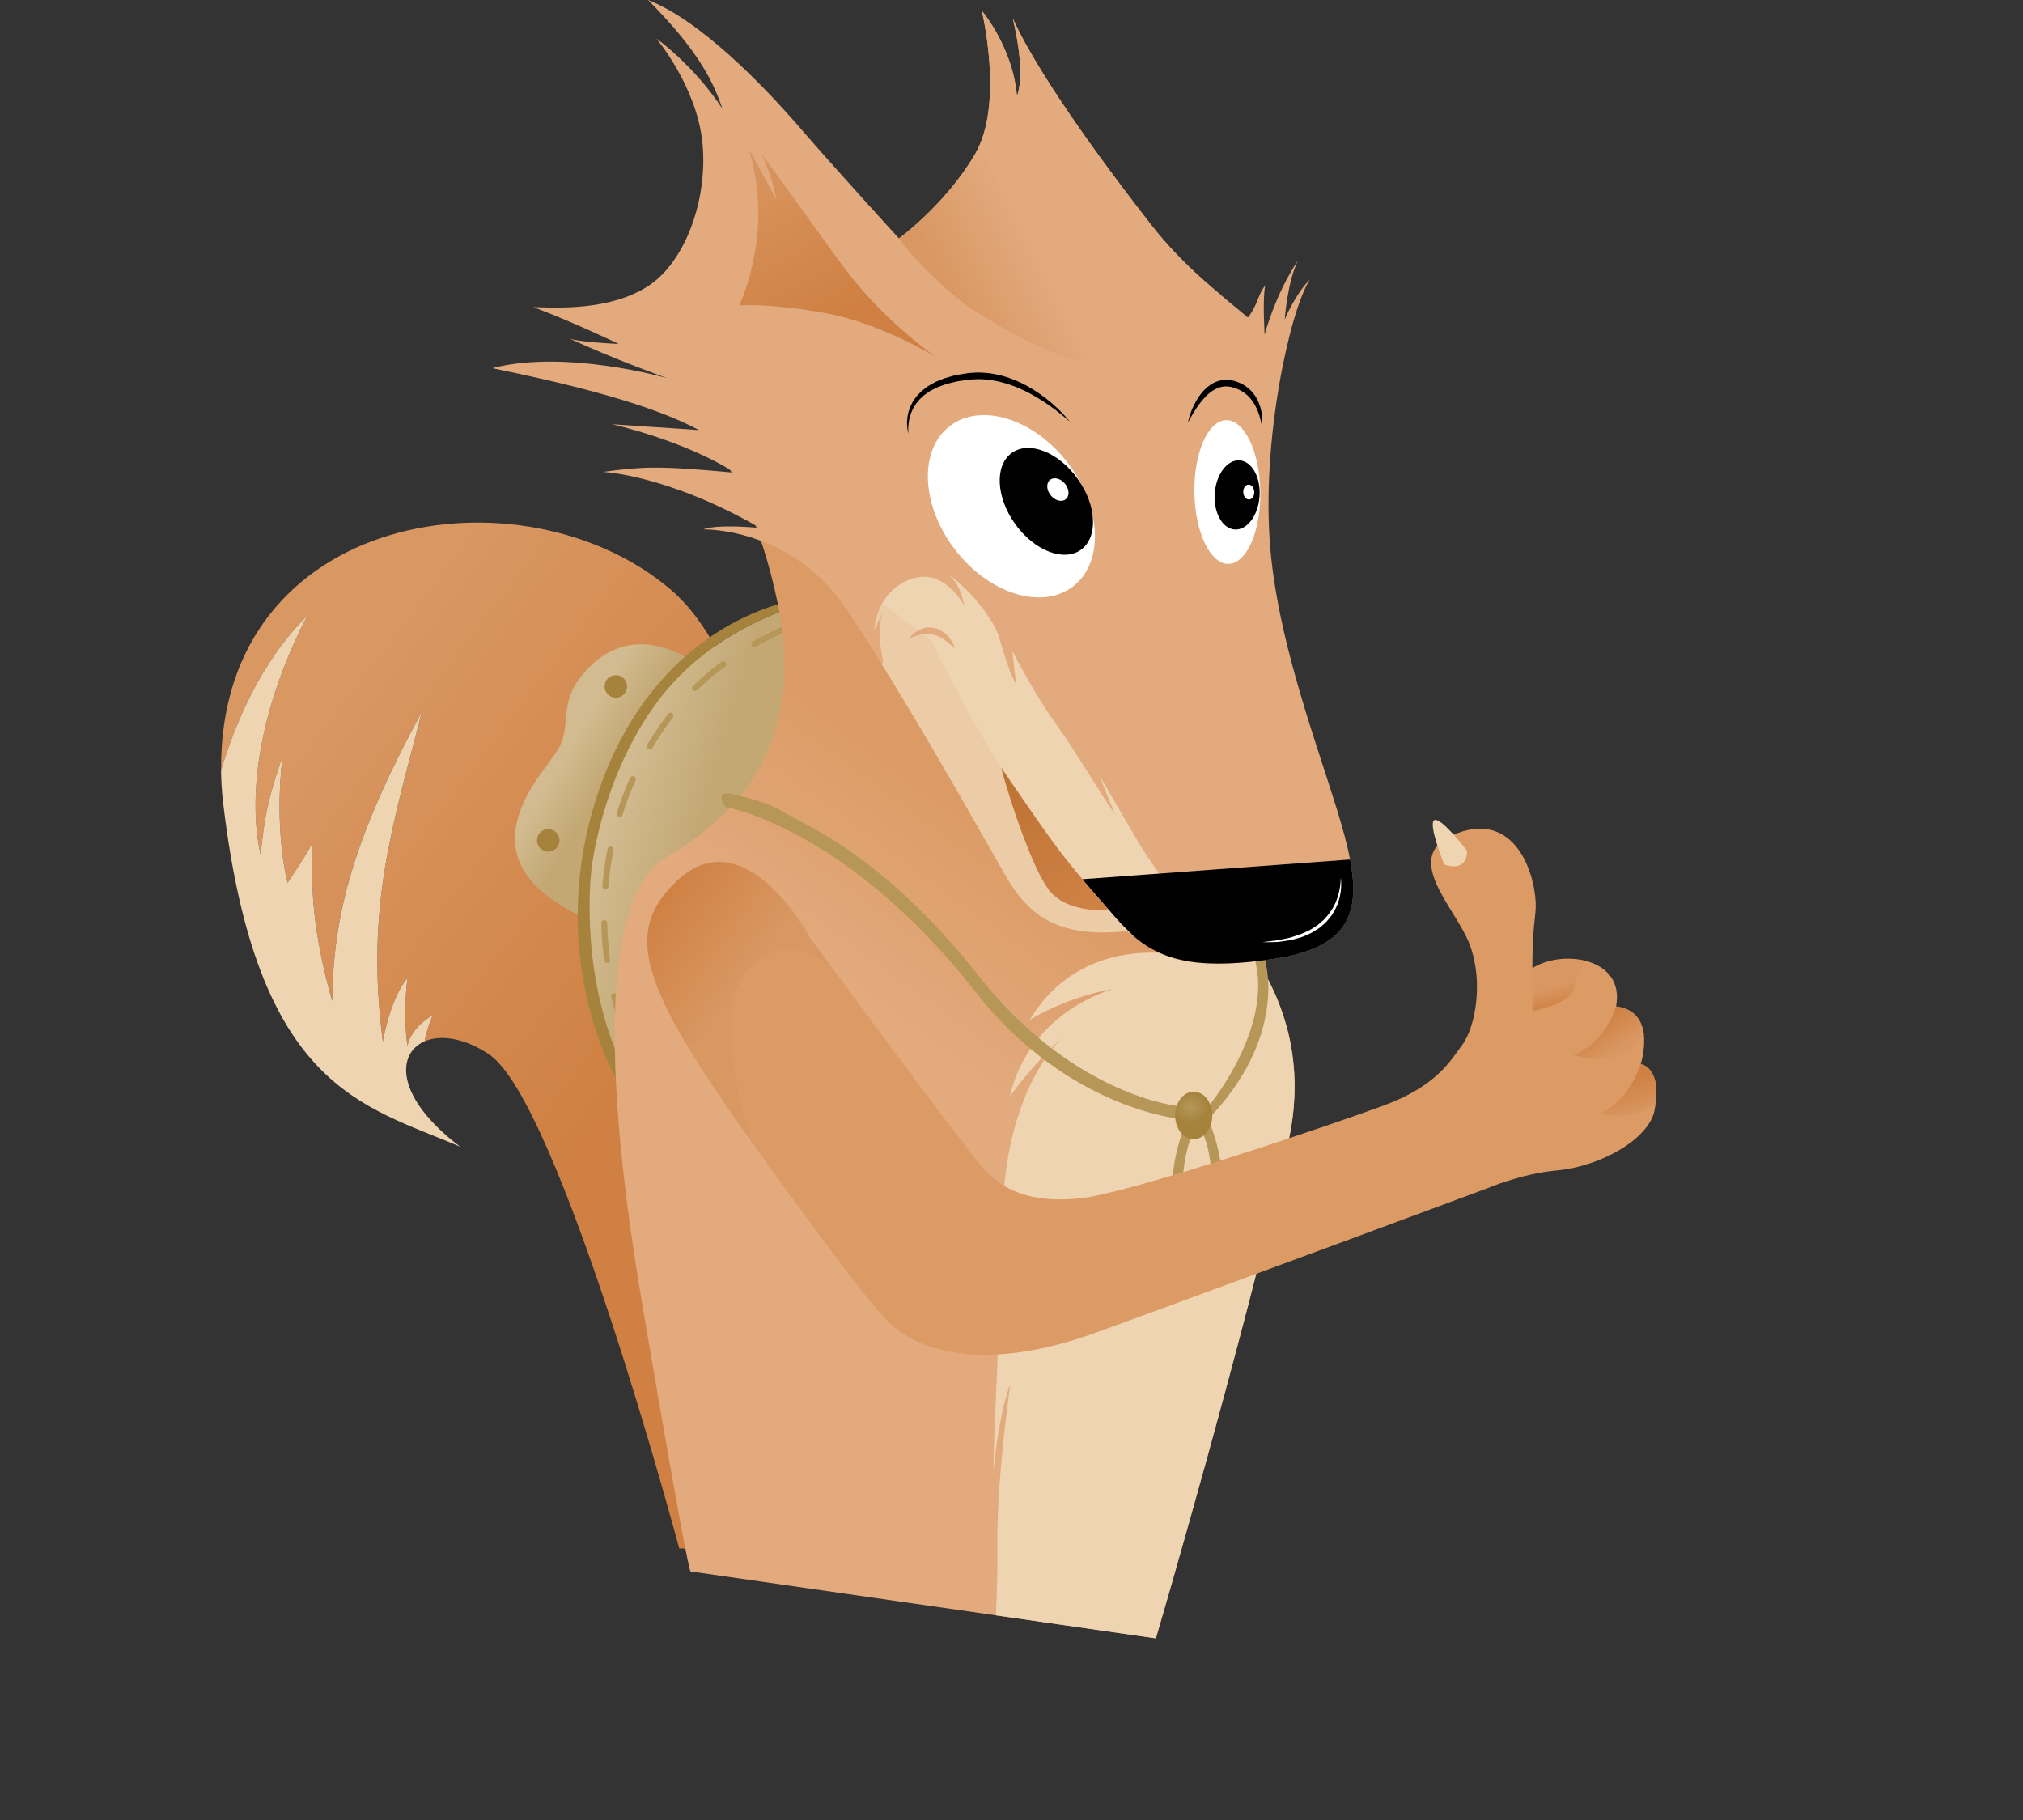 <?xml version="1.0" encoding="utf-8"?>
<!-- Generator: Adobe Illustrator 16.0.0, SVG Export Plug-In . SVG Version: 6.00 Build 0)  -->
<!DOCTYPE svg PUBLIC "-//W3C//DTD SVG 1.1//EN" "http://www.w3.org/Graphics/SVG/1.1/DTD/svg11.dtd">
<svg version="1.1" id="Calque_10" xmlns="http://www.w3.org/2000/svg" xmlns:xlink="http://www.w3.org/1999/xlink" x="0px" y="0px"
	 width="337.667px" height="303.816px" viewBox="0 0 337.667 303.816" enable-background="new 0 0 337.667 303.816"
	 xml:space="preserve">
<rect x="0" y="0" width="337.667" height="303.816" fill="#333333" stroke="none"/>
<g>
	
		<linearGradient id="SVGID_1_" gradientUnits="userSpaceOnUse" x1="-506.127" y1="1510.919" x2="-565.342" y2="1458.406" gradientTransform="matrix(-0.997 0.072 -0.072 -0.997 -349.43 1671.13)">
		<stop  offset="0.007" style="stop-color:#D99762"/>
		<stop  offset="1" style="stop-color:#CF8042"/>
	</linearGradient>
	<path fill="url(#SVGID_1_)" d="M68.003,174.547c-0.812-5.83,0.028-11.314,0.028-11.314s-2.673,2.749-4.125,10.62
		c-2.97-22.707,1.766-36.358,6.507-55.033c-11.595,21.293-14.794,34.108-14.974,48.251c-3.267-11.648-3.568-19.023-3.294-26.387
		c-0.821,1.759-4.154,6.66-4.154,6.66s-2.315-8.592-0.824-21.144c-1.659,5.026-2.913,8.363-3.662,16.477
		c-2.056-9.128-0.717-23.421,7.804-39.939c-7.877,7.753-12.195,18.414-14.408,25.835c-0.365-43.521,50.506-51.128,75.091-30.137
		c30.942,26.419,21.927,159.688,21.927,159.688l-1.361,0.307l-19.179,0.023c0,0-19.932-74.532-31.738-82.468
		c-4.203-2.824-8.168-3.308-10.77-2.182c0.502-2.486,1.352-4.357,1.352-4.357S68.706,171.311,68.003,174.547z"/>
	<path fill="#EED4B1" d="M36.9,128.571c2.213-7.421,6.531-18.082,14.408-25.835c-8.521,16.52-9.859,30.812-7.804,39.939
		c0.749-8.112,2.003-11.449,3.662-16.477c-1.491,12.552,0.824,21.144,0.824,21.144s3.333-4.901,4.154-6.66
		c-0.274,7.362,0.027,14.737,3.294,26.387c0.18-14.143,3.379-26.958,14.974-48.251c-4.741,18.675-9.477,32.326-6.507,55.033
		c1.452-7.871,4.125-10.62,4.125-10.62s-0.84,5.484-0.028,11.314c0.703-3.235,4.219-5.101,4.219-5.101s-0.85,1.871-1.352,4.357
		c-4.71,2.038-4.956,9.344,5.935,17.587c-16.166-6.954-33.928-9.54-39.575-57.514C37.015,132.054,36.915,130.29,36.9,128.571z"/>
	<g>
		
			<linearGradient id="SVGID_2_" gradientUnits="userSpaceOnUse" x1="-606.476" y1="1284.404" x2="-615.041" y2="1279.377" gradientTransform="matrix(-1 0 0 -1 -512.614 1408.816)">
			<stop  offset="0.119" style="stop-color:#D2BB90"/>
			<stop  offset="0.931" style="stop-color:#C3A874"/>
		</linearGradient>
		<path fill="url(#SVGID_2_)" d="M93.078,125.189c2.662-4.31-0.47-8.116,5.359-13.913c8.2-8.156,17.829-0.434,17.829-0.434
			l-1.726,13.279c0,0-4.699,8.617-17.989,28.585C76.627,142.959,90.414,129.498,93.078,125.189z"/>
		<circle fill="#A5833D" cx="102.792" cy="114.566" r="1.88"/>
		<circle fill="#A5833D" cx="91.511" cy="140.261" r="1.881"/>
		
			<linearGradient id="SVGID_3_" gradientUnits="userSpaceOnUse" x1="-613.21" y1="1274.013" x2="-630.155" y2="1268.986" gradientTransform="matrix(-1 0 0 -1 -512.614 1408.816)">
			<stop  offset="0.119" style="stop-color:#D2BB90"/>
			<stop  offset="0.931" style="stop-color:#C3A874"/>
		</linearGradient>
		<path fill="url(#SVGID_3_)" d="M98.796,144.447c0.433-3.109,2.711-16.394,11.05-27.488c7.456-9.919,18.108-14.209,22.644-15.665
			l1.186,7.359l-6.542,31.283l-22.859,38.929C96.879,163.623,98.391,147.344,98.796,144.447z"/>
		<path fill="#A5833D" d="M99.181,134.351c9.241-30.538,33.145-34.077,33.145-34.077l0.164,1.021
			c-4.535,1.456-15.188,5.746-22.644,15.665c-8.339,11.097-10.617,24.379-11.05,27.488c-0.405,2.896-1.917,19.176,5.478,34.418
			l-1.084,1.846C103.189,180.711,91.156,160.856,99.181,134.351z"/>
		<g>
			<path fill="none" stroke="#B69758" stroke-linecap="round" stroke-miterlimit="10" d="M106.722,176.713
				c0,0-0.338-0.483-0.854-1.439"/>
			<path fill="none" stroke="#B69758" stroke-linecap="round" stroke-miterlimit="10" stroke-dasharray="6.174,6.174" d="
				M104.409,172.15c-1.265-3.098-2.696-7.745-3.299-13.873c-1.19-12.104,1.42-26.44,10.731-38.73
				c6.573-8.678,15.605-13.177,20.349-15.072"/>
			<path fill="none" stroke="#B69758" stroke-linecap="round" stroke-miterlimit="10" d="M133.806,103.864
				c1.008-0.358,1.591-0.519,1.591-0.519"/>
		</g>
	</g>
	
		<linearGradient id="SVGID_4_" gradientUnits="userSpaceOnUse" x1="-663.858" y1="1237.387" x2="-686.483" y2="1268.111" gradientTransform="matrix(-1 0 0 -1 -512.614 1408.816)">
		<stop  offset="0.002" style="stop-color:#E2AA7D"/>
		<stop  offset="1" style="stop-color:#DC9A64"/>
	</linearGradient>
	<path fill="url(#SVGID_4_)" d="M111.929,66.184c0,0,12.478,8.419,17.877,34.487c5.401,26.068-9.775,37.218-18.713,42.431
		c-8.938,5.214-11.732,28.396-3.912,74.483c7.821,46.086,8.071,44.69,8.071,44.69l77.679,11.172c0,0,14.523-49.438,22.066-82.677
		c7.541-33.239-26.535-49.702-26.535-49.702l-48.74-61.311L111.929,66.184z"/>
	<path fill="#EED4B1" d="M166.489,256.876c-0.093-10.242,2.142-25.789,2.142-25.789s-1.677,3.444-2.794,14.338
		c0-7.074,0.931-20.204,1.49-42.55c0.476-19.026,7.834-27.587,10.01-29.709c0.379-0.352,0.603-0.549,0.603-0.549
		s-0.224,0.179-0.603,0.549c-1.498,1.386-5.529,5.271-8.799,9.878c3.352-14.432,17.27-17.969,17.27-17.969
		s-6.982,0.978-13.965,5.167c9.775-16.061,28.211-10.195,28.211-10.195s-0.699-2.374-8.24-4.423
		c5.795-0.562,11.275,0.243,15.707,1.374c6.199,8.129,10.743,19.376,7.477,33.773c-7.541,33.237-22.065,82.677-22.065,82.677
		l-26.712-3.843C166.386,266.271,166.534,261.789,166.489,256.876z"/>
	<path fill="#B69758" d="M121.118,134.699c0,0,20.17,3.368,41.787,30.935c15.221,19.411,33.936,21.089,33.936,21.089v-2.096
		c0,0-17.504-1.489-33.518-21.786s-29.234-25.23-32.492-27.279c-3.26-2.049-8.223-2.904-8.223-2.904
		S118.948,131.417,121.118,134.699z"/>
	<path fill="#B69758" d="M202.039,184.232c0,0,11.287-13.785,6.998-25.378c2.045-0.887,2.234,1.985,2.234,1.985
		s3.538,12.312-9.611,25.952C200.565,185.256,202.039,184.232,202.039,184.232z"/>
	<path fill="#B69758" d="M197.623,188.338l1.453,1.132c0,0-2.654,3.536-1.605,18.688
		C196.072,208.298,193.936,197.495,197.623,188.338z"/>
	<path fill="#B69758" d="M202.052,187.778l-1.453,1.132c0,0,2.654,3.538,1.605,18.689
		C203.603,207.74,205.74,196.937,202.052,187.778z"/>
	
		<radialGradient id="SVGID_5_" cx="-1231.106" cy="1223.995" r="2.505" gradientTransform="matrix(-1.194 0 0 -1 -1271.188 1408.816)" gradientUnits="userSpaceOnUse">
		<stop  offset="0.007" style="stop-color:#B69758"/>
		<stop  offset="1" style="stop-color:#A5833D"/>
	</radialGradient>
	<ellipse fill="url(#SVGID_5_)" cx="199.248" cy="186.171" rx="3.104" ry="3.958"/>
	<path fill="#DC9A64" d="M113.069,146.964c11.453-10.699,22.229,9.731,22.229,9.731s25.417,34.449,28.676,38.173
		c3.259,3.725,8.102,6.052,16.48,5.121c8.377-0.931,41.616-12.197,50.463-15.456c8.844-3.259,11.172-7.447,13.219-10.24
		c2.05-2.793,3.539-10.242,1.211-16.557c-2.326-6.315-12.104-15.1-1.954-18.731c10.147-3.631,13.127,7.992,12.94,12.57
		c-0.07,1.725-0.567,3.602-0.559,10.054c4.842-3.258,15.547-1.842,13.967,6.352c6.982,0.865,4.113,9.635,4.113,9.635
		s3.705,0.448,2.311,7.711c-0.896,4.66-8.756,9.327-16.342,10.026c-6.039,0.556-11.777,3.056-11.777,3.056
		s-37.799,14.059-64.894,23.927c-27.093,9.869-35.752-2.699-35.752-2.699s-3.165-2.793-21.786-28.862
		C106.995,164.702,103.806,155.621,113.069,146.964z"/>
	
		<linearGradient id="SVGID_6_" gradientUnits="userSpaceOnUse" x1="-635.38" y1="1242.703" x2="-618.621" y2="1254.807" gradientTransform="matrix(-1 0 0 -1 -512.614 1408.816)">
		<stop  offset="0.007" style="stop-color:#D99762"/>
		<stop  offset="1" style="stop-color:#CF8042"/>
	</linearGradient>
	<path fill="url(#SVGID_6_)" d="M113.069,146.964c11.453-10.699,22.229,9.731,22.229,9.731s1.793,2.432,4.488,6.07
		c-0.78-1.029-6.613-8.146-14.171-1.602c-8.127,7.036,0,29.606,0,29.606C106.995,164.702,103.806,155.621,113.069,146.964z"/>
	
		<linearGradient id="SVGID_7_" gradientUnits="userSpaceOnUse" x1="-782.256" y1="1233.405" x2="-779.044" y2="1238.189" gradientTransform="matrix(-1 0 0 -1 -512.614 1408.816)">
		<stop  offset="0.007" style="stop-color:#D99762"/>
		<stop  offset="1" style="stop-color:#CF8042"/>
	</linearGradient>
	<path fill="url(#SVGID_7_)" d="M269.742,167.979c3.264,0.403,4.375,2.535,4.633,4.689c-1.33,2.169-4.638,5.55-11.721,3.402
		C268.24,173.803,269.742,167.979,269.742,167.979z"/>
	
		<linearGradient id="SVGID_8_" gradientUnits="userSpaceOnUse" x1="-772.749" y1="1244.467" x2="-773.721" y2="1240.658" gradientTransform="matrix(-1 0 0 -1 -512.614 1408.816)">
		<stop  offset="0.007" style="stop-color:#D99762"/>
		<stop  offset="1" style="stop-color:#CF8042"/>
	</linearGradient>
	<path fill="url(#SVGID_8_)" d="M255.776,168.775v-7.146c2.276-1.529,5.847-1.746,8.827-1.277c-1.286,1.615-1.551,3.865-1.949,4.862
		C261.677,167.658,255.776,168.775,255.776,168.775z"/>
	
		<linearGradient id="SVGID_9_" gradientUnits="userSpaceOnUse" x1="-785.319" y1="1222.562" x2="-783.399" y2="1228.497" gradientTransform="matrix(-1 0 0 -1 -512.614 1408.816)">
		<stop  offset="0.007" style="stop-color:#D99762"/>
		<stop  offset="1" style="stop-color:#CF8042"/>
	</linearGradient>
	<path fill="url(#SVGID_9_)" d="M267.089,185.813c4.887-2.024,6.756-8.216,6.756-8.216l0.277-1.009
		c-0.138,0.628-0.267,1.024-0.267,1.024s0.028,0.005,0.074,0.014c0.407,0.088,2.411,0.704,2.543,4.354
		c0.021,0.639-0.017,1.378-0.128,2.217C274.403,185.719,271.4,186.926,267.089,185.813z"/>
	<path fill="#EED4B1" d="M244.899,142.022c0,0-4.38-5.733-5.491-5.137c-1.111,0.6,1.649,7.392,1.649,7.392
		S244.772,145.843,244.899,142.022z"/>
	<path fill="#E2AA7D" d="M117.423,88.356c0,0,14.524-0.372,23.648,13.035c9.124,13.406,22.903,37.985,26.628,44.503
		c3.724,6.518,8.38,10.801,20.483,9.497c5.213,4.654,10.428,6.703,24.394,4.655c13.965-2.049,14.896-8.938,11.918-20.298
		c-2.979-11.356-10.986-30.539-12.479-48.413c-1.489-17.877,3.26-39.384,6.611-44.689c-2.653,2.793-4.189,6.703-4.189,6.703
		s0.42-6.285,2.234-9.916c-3.91,5.865-5.586,12.43-5.586,12.43s-0.375-5.866,0.092-8.193c-1.221,1.445-1.15,3.076-2.885,5.33
		c-4.512-3.861-10.428-8.123-16.34-15.711c-5.668-7.273-18.156-23.742-22.905-34.217c1.676,6.984,1.397,11.173,0.698,12.988
		c-0.698-8.24-5.865-14.245-5.865-14.245s3.771,15.503-1.116,23.882c-4.889,8.38-12.71,14.104-12.71,14.104
		s-10.474-11.451-16.619-18.573C127.292,14.105,116.817,3.352,108.159,0c8.798,8.799,11.032,14.105,12.429,18.156
		c-4.888-7.402-11.032-11.731-11.032-11.731s6.704,7.961,7.681,17.317c0.979,9.356-2.792,19.971-9.077,24.021
		c-6.285,4.05-14.943,3.632-19.133,3.491c6.703,2.515,14.245,6.146,14.245,6.146s-6.983-0.279-8.379-0.979
		c7.122,3.353,16.479,6.703,16.479,6.703s-16.898-4.887-29.188-1.676c14.245,2.933,26.675,6.146,34.496,10.335
		c-14.524-0.978-14.524-0.978-14.524-0.978s12.01,2.652,20.528,8.101c-13.127-1.258-15.641-0.979-22.064-0.141
		c0,0,10.753,0.419,26.255,9.356C119.052,87.426,117.423,88.356,117.423,88.356z"/>
	
		<linearGradient id="SVGID_10_" gradientUnits="userSpaceOnUse" x1="-635.723" y1="1383.753" x2="-651.923" y2="1354.332" gradientTransform="matrix(-1 0 0 -1 -512.614 1408.816)">
		<stop  offset="0" style="stop-color:#D99762"/>
		<stop  offset="0.974" style="stop-color:#CF8042"/>
	</linearGradient>
	<path fill="url(#SVGID_10_)" d="M156.062,59.494c0,0-9.077-5.586-18.436-7.262c-9.357-1.676-14.243-1.258-14.243-1.258
		s6.004-12.358,1.535-26.256c1.885,3.491,3.562,6.425,4.608,8.521c-0.349-3.144-2.443-7.612-2.443-7.612s7.262,9.985,11.172,15.434
		c3.91,5.445,5.656,7.61,9.636,11.521C151.871,56.492,156.062,59.494,156.062,59.494z"/>
	<path d="M151.644,72.428c0,0-0.101-0.548-0.018-1.492c0.023-0.235,0.044-0.495,0.109-0.772c0.029-0.138,0.052-0.283,0.088-0.431
		c0.043-0.146,0.088-0.297,0.135-0.451c0.074-0.316,0.245-0.621,0.38-0.952c0.168-0.317,0.36-0.645,0.578-0.969
		c0.124-0.15,0.25-0.306,0.378-0.465l0.193-0.237l0.233-0.211c0.154-0.145,0.312-0.288,0.472-0.437
		c0.153-0.151,0.355-0.258,0.535-0.392c0.184-0.126,0.37-0.255,0.558-0.386c0.208-0.104,0.419-0.207,0.63-0.312
		c0.214-0.104,0.422-0.218,0.642-0.318c0.229-0.082,0.459-0.167,0.691-0.251c0.233-0.083,0.467-0.169,0.703-0.255
		c0.241-0.07,0.493-0.12,0.741-0.184c0.503-0.104,0.993-0.271,1.52-0.326c0.521-0.077,1.047-0.153,1.572-0.231l0.05-0.008
		c-0.007,0,0.05-0.006-0.009-0.001l0.024-0.001l0.103-0.004l0.205-0.01l0.409-0.017l0.82-0.032c0.53,0.004,1.032,0.063,1.548,0.089
		c0.515,0.06,1.034,0.173,1.547,0.255c0.508,0.112,1.004,0.271,1.501,0.393c0.49,0.146,0.964,0.338,1.438,0.501
		c0.468,0.18,0.908,0.402,1.356,0.586c0.44,0.2,0.854,0.432,1.271,0.638c0.81,0.447,1.564,0.895,2.244,1.342
		c0.676,0.451,1.287,0.879,1.815,1.28c0.528,0.4,0.985,0.759,1.351,1.067c0.734,0.609,1.133,0.988,1.133,0.988
		s-0.084-0.105-0.246-0.308c-0.164-0.197-0.403-0.494-0.733-0.843c-0.325-0.355-0.733-0.777-1.229-1.232
		c-0.486-0.464-1.062-0.964-1.717-1.475c-0.65-0.517-1.387-1.039-2.199-1.544c-0.414-0.238-0.83-0.503-1.275-0.737
		c-0.451-0.227-0.911-0.463-1.393-0.673c-0.489-0.19-0.98-0.406-1.492-0.582c-0.522-0.153-1.046-0.331-1.588-0.454
		c-0.549-0.096-1.093-0.224-1.659-0.294c-0.57-0.039-1.161-0.105-1.722-0.113l-0.821,0.043l-0.408,0.022l-0.205,0.01l-0.103,0.006
		l-0.024,0.001c-0.076,0.007-0.036,0.005-0.061,0.007l-0.052,0.009c-0.55,0.089-1.1,0.177-1.644,0.264
		c-0.548,0.06-1.074,0.252-1.599,0.386c-0.262,0.075-0.523,0.138-0.778,0.224c-0.252,0.101-0.5,0.2-0.747,0.3
		c-0.246,0.101-0.49,0.199-0.732,0.297c-0.234,0.116-0.457,0.255-0.682,0.382c-0.223,0.128-0.442,0.255-0.66,0.381
		c-0.2,0.155-0.397,0.311-0.592,0.462c-0.188,0.157-0.397,0.285-0.561,0.463c-0.166,0.176-0.328,0.347-0.487,0.517l-0.234,0.253
		l-0.193,0.279c-0.126,0.184-0.249,0.364-0.371,0.543c-0.209,0.372-0.394,0.743-0.535,1.104c-0.11,0.373-0.255,0.713-0.3,1.058
		c-0.031,0.168-0.062,0.332-0.092,0.489c-0.021,0.158-0.027,0.312-0.038,0.46c-0.03,0.294-0.019,0.564-0.012,0.81
		c0.017,0.485,0.091,0.86,0.14,1.114C151.601,72.299,151.644,72.428,151.644,72.428z"/>
	<path d="M198.298,70.514c0,0,0.141-0.286,0.41-0.768c0.267-0.48,0.662-1.158,1.19-1.919c0.534-0.754,1.204-1.603,2.063-2.287
		c0.429-0.345,0.914-0.622,1.42-0.816c0.511-0.197,1.06-0.269,1.604-0.215c0.263,0.021,0.572,0.074,0.793,0.143
		c0.285,0.104,0.619,0.184,0.861,0.305c0.47,0.229,0.974,0.491,1.374,0.856l0.304,0.265c0.091,0.098,0.181,0.195,0.267,0.293
		c0.19,0.186,0.336,0.399,0.485,0.604c0.292,0.416,0.521,0.851,0.716,1.26c0.178,0.42,0.327,0.813,0.439,1.176
		c0.104,0.36,0.191,0.682,0.251,0.949c0.118,0.535,0.153,0.853,0.153,0.853s0.06-0.312,0.065-0.875
		c0.001-0.28-0.008-0.622-0.053-1.015c-0.022-0.195-0.06-0.401-0.091-0.622c-0.045-0.218-0.104-0.444-0.164-0.685
		c-0.143-0.47-0.322-0.979-0.608-1.479c-0.146-0.25-0.286-0.511-0.479-0.748c-0.094-0.124-0.186-0.248-0.285-0.368
		c-0.111-0.11-0.225-0.223-0.338-0.336c-0.454-0.45-1.004-0.834-1.649-1.137c-0.313-0.153-0.594-0.22-0.894-0.336
		c-0.379-0.121-0.692-0.179-1.057-0.215c-0.709-0.058-1.441,0.058-2.082,0.32c-0.648,0.256-1.199,0.655-1.67,1.076
		c-0.472,0.42-0.85,0.894-1.175,1.354c-0.327,0.459-0.584,0.92-0.802,1.354c-0.438,0.865-0.691,1.625-0.848,2.161
		C198.351,70.198,198.298,70.514,198.298,70.514z"/>
	
		<ellipse transform="matrix(-0.61 -0.793 0.793 -0.61 204.727 269.974)" fill="#FFFFFF" cx="168.828" cy="84.585" rx="16.871" ry="11.871"/>
	<path fill="#FFFFFF" d="M210.362,81.931c0.132,6.624-2.228,12.077-5.267,12.183c-3.038,0.104-5.605-5.18-5.736-11.804
		c-0.13-6.623,2.229-12.077,5.268-12.184C207.666,70.024,210.233,75.308,210.362,81.931z"/>
	<path fill="#D99762" d="M177.755,59.494c0,0-12.687-4.888-19.529-11.032c-5.988-5.378-8.17-8.659-8.17-8.659
		s0.562-0.412,1.475-1.172c1.197,1.618,3.029,3.851,5.648,6.433C163.812,51.604,177.755,59.494,177.755,59.494z"/>
	<path fill="#EED4B1" d="M147.415,102.17c0.111-0.209,0.23-0.427,0.359-0.662C147.637,101.71,147.519,101.934,147.415,102.17
		c-1.341,2.487-1.502,3.091-1.502,3.091s0.187-6.29,5.865-8.524c5.68-2.233,8.938,4.005,9.218,4.376
		c-0.559-2.42-1.183-3.942-2.64-5.136c3.849,2.528,7.574,7.756,8.319,10.123c0.744,2.367,1.582,5.627,2.979,8.233
		c-0.466-3.165-0.652-5.68-0.652-5.68s3.447,6.89,7.078,11.918c3.631,5.027,7.262,11.451,10.053,15.362
		c-2.232-5.215-2.512-6.332-2.512-6.332s4.375,7.542,6.518,11.173s9.217,13.127,9.217,13.127l4.936,6.924
		c-8.054,0.199-12.082-1.839-16.106-5.434c-12.104,1.304-16.759-2.979-20.483-9.497c-2.952-5.164-12.215-21.665-20.475-34.968
		l0.178-0.599C147.402,110.329,146.129,105.106,147.415,102.17z"/>
	<g>
		<path fill="#E2AA7D" d="M159.346,108.188c0,0-0.11-0.593-0.596-1.34c-0.131-0.18-0.257-0.392-0.438-0.573
			c-0.167-0.197-0.36-0.396-0.588-0.57c-0.217-0.187-0.475-0.349-0.74-0.503c-0.283-0.127-0.563-0.275-0.88-0.339
			c-0.157-0.034-0.311-0.08-0.468-0.102c-0.159-0.014-0.319-0.019-0.477-0.024l-0.234-0.009l-0.229,0.035
			c-0.151,0.023-0.3,0.051-0.445,0.073c-0.292,0.05-0.545,0.188-0.79,0.279c-0.251,0.084-0.438,0.256-0.63,0.373
			c-0.187,0.124-0.354,0.239-0.475,0.378c-0.131,0.126-0.234,0.244-0.32,0.338c-0.17,0.192-0.258,0.307-0.258,0.307
			s0.146-0.042,0.385-0.123c0.117-0.043,0.261-0.091,0.414-0.155c0.152-0.071,0.342-0.107,0.535-0.166
			c0.097-0.027,0.195-0.056,0.299-0.086c0.103-0.032,0.205-0.067,0.317-0.075c0.223-0.023,0.445-0.085,0.679-0.097
			c0.232,0.008,0.471-0.038,0.706,0.011c0.118,0.013,0.235,0.03,0.355,0.037c0.118,0.018,0.232,0.061,0.351,0.086
			c0.24,0.036,0.46,0.157,0.689,0.229c0.217,0.116,0.45,0.198,0.65,0.333c0.204,0.127,0.409,0.244,0.592,0.383
			c0.19,0.126,0.355,0.269,0.524,0.387c0.159,0.132,0.306,0.252,0.435,0.357c0.13,0.113,0.243,0.211,0.337,0.291
			C159.235,108.087,159.346,108.188,159.346,108.188z"/>
		<path d="M212.578,160.048c-11.348,1.664-18.111,0.793-23.396-3.834c-3.118-3.116-0.999-0.821-8.567-9.464l44.732-3.291
			C227.089,152.615,224.953,158.232,212.578,160.048z"/>
		<path fill="#FFFFFF" d="M223.783,146.5c0,0,0.004,0.075,0,0.216c0,0.142-0.017,0.348-0.035,0.607
			c-0.018,0.26-0.059,0.575-0.117,0.932c-0.068,0.356-0.15,0.756-0.277,1.181c-0.053,0.215-0.121,0.436-0.214,0.655
			c-0.089,0.222-0.166,0.454-0.271,0.685c-0.236,0.445-0.461,0.927-0.789,1.369c-0.273,0.476-0.688,0.867-1.057,1.305
			c-0.193,0.212-0.434,0.38-0.646,0.575c-0.227,0.182-0.428,0.396-0.688,0.534c-0.499,0.3-0.96,0.671-1.505,0.877
			c-0.531,0.229-1.026,0.518-1.567,0.65c-0.531,0.15-1.025,0.365-1.527,0.472c-0.498,0.104-0.973,0.2-1.408,0.291
			c-0.436,0.104-0.846,0.141-1.206,0.185c-0.362,0.044-0.679,0.082-0.938,0.112c-0.521,0.068-0.82,0.108-0.82,0.108s0.302,0,0.826,0
			c0.266-0.005,0.584-0.009,0.951-0.014c0.368-0.006,0.785,0.003,1.232-0.081c0.449-0.063,0.938-0.133,1.453-0.206
			s1.042-0.255,1.593-0.4c0.562-0.125,1.095-0.394,1.647-0.633c0.568-0.211,1.062-0.592,1.592-0.905
			c0.271-0.15,0.486-0.379,0.723-0.573c0.225-0.208,0.475-0.393,0.678-0.616c0.394-0.465,0.803-0.904,1.082-1.414
			c0.336-0.474,0.535-0.999,0.752-1.479c0.094-0.245,0.158-0.495,0.235-0.729c0.082-0.234,0.138-0.466,0.179-0.69
			c0.109-0.443,0.147-0.862,0.18-1.229c0.021-0.369,0.029-0.691,0.021-0.955c-0.007-0.265-0.028-0.472-0.046-0.612
			C223.798,146.574,223.783,146.5,223.783,146.5z"/>
	</g>
	
		<linearGradient id="SVGID_11_" gradientUnits="userSpaceOnUse" x1="-682.296" y1="1373.519" x2="-667.353" y2="1365.838" gradientTransform="matrix(-1 0 0 -1 -512.614 1408.816)">
		<stop  offset="0" style="stop-color:#E2AA7D"/>
		<stop  offset="1" style="stop-color:#D99762"/>
	</linearGradient>
	<path fill="url(#SVGID_11_)" d="M179.523,60.192c-19.134-6.284-29.468-20.391-29.468-20.391s7.821-5.726,12.71-14.104
		c4.887-8.379,1.116-23.882,1.116-23.882s5.167,6.005,5.865,14.245c0.699-1.815,0.979-6.004-0.698-12.988
		c4.749,10.475,17.237,26.942,22.905,34.217c4.047,5.194,8.096,8.828,11.694,11.844l-3.315,5.194
		C200.333,54.327,198.796,61.17,179.523,60.192z"/>
	
		<linearGradient id="SVGID_12_" gradientUnits="userSpaceOnUse" x1="-695.004" y1="1255.476" x2="-677.128" y2="1279.776" gradientTransform="matrix(-1 0 0 -1 -512.614 1408.816)">
		<stop  offset="0" style="stop-color:#CF8042"/>
		<stop  offset="0.974" style="stop-color:#B86D2A"/>
	</linearGradient>
	<path fill="url(#SVGID_12_)" d="M167.145,128.148c0,0,6.301,9.345,9.459,13.541c3.158,4.194,8.487,10.188,8.487,10.188
		s-6.125,0.629-9.479-2.724C172.261,145.802,167.425,129.824,167.145,128.148z"/>
	<defs>
		<filter id="Adobe_OpacityMaskFilter" filterUnits="userSpaceOnUse" x="145.913" y="100.672" width="42.269" height="54.954">
			<feColorMatrix  type="matrix" values="1 0 0 0 0  0 1 0 0 0  0 0 1 0 0  0 0 0 1 0"/>
		</filter>
	</defs>
	<mask maskUnits="userSpaceOnUse" x="145.913" y="100.672" width="42.269" height="54.954" id="SVGID_13_">
		<g filter="url(#Adobe_OpacityMaskFilter)">
			
				<linearGradient id="SVGID_14_" gradientUnits="userSpaceOnUse" x1="-668.998" y1="1285.051" x2="-658.942" y2="1290.357" gradientTransform="matrix(-1 0 0 -1 -512.614 1408.816)">
				<stop  offset="0.002" style="stop-color:#FFFFFF"/>
				<stop  offset="1" style="stop-color:#000000"/>
			</linearGradient>
			<polygon opacity="0.8" fill="url(#SVGID_14_)" enable-background="new    " points="176.446,163.344 191.681,154.172 
				155.708,94.419 140.474,103.591 			"/>
		</g>
	</mask>
	<path opacity="0.4" mask="url(#SVGID_13_)" fill="#D99762" enable-background="new    " d="M147.28,100.672l8.223,6.307
		c0,0,6.543,14.136,15.734,27.373c8.616,12.406,16.945,21.041,16.945,21.041c-12.104,1.304-16.759-2.979-20.483-9.497
		c-2.952-5.164-12.215-21.665-20.475-34.968l0.178-0.599c0,0-1.273-5.223,0.013-8.159c0.111-0.209,0.23-0.427,0.359-0.662
		c-0.129,0.235-0.248,0.453-0.359,0.662c-1.341,2.487-1.502,3.091-1.502,3.091S145.982,102.977,147.28,100.672z"/>
	<g>
		<ellipse transform="matrix(-0.58 -0.815 0.815 -0.58 207.759 274.639)" cx="174.726" cy="83.726" rx="9.929" ry="6.436"/>
		<ellipse transform="matrix(0.072 -0.997 0.997 0.072 109.301 282.659)" cx="206.616" cy="82.567" rx="5.784" ry="3.749"/>
		
			<ellipse transform="matrix(-0.635 -0.772 0.772 -0.635 225.658 269.842)" fill="#FFFFFF" cx="176.543" cy="81.639" rx="2.086" ry="1.537"/>
		
			<ellipse transform="matrix(-0.06 -0.998 0.998 -0.06 139 295.169)" fill="#FFFFFF" cx="208.533" cy="82.112" rx="1.245" ry="0.918"/>
	</g>
</g>
</svg>
